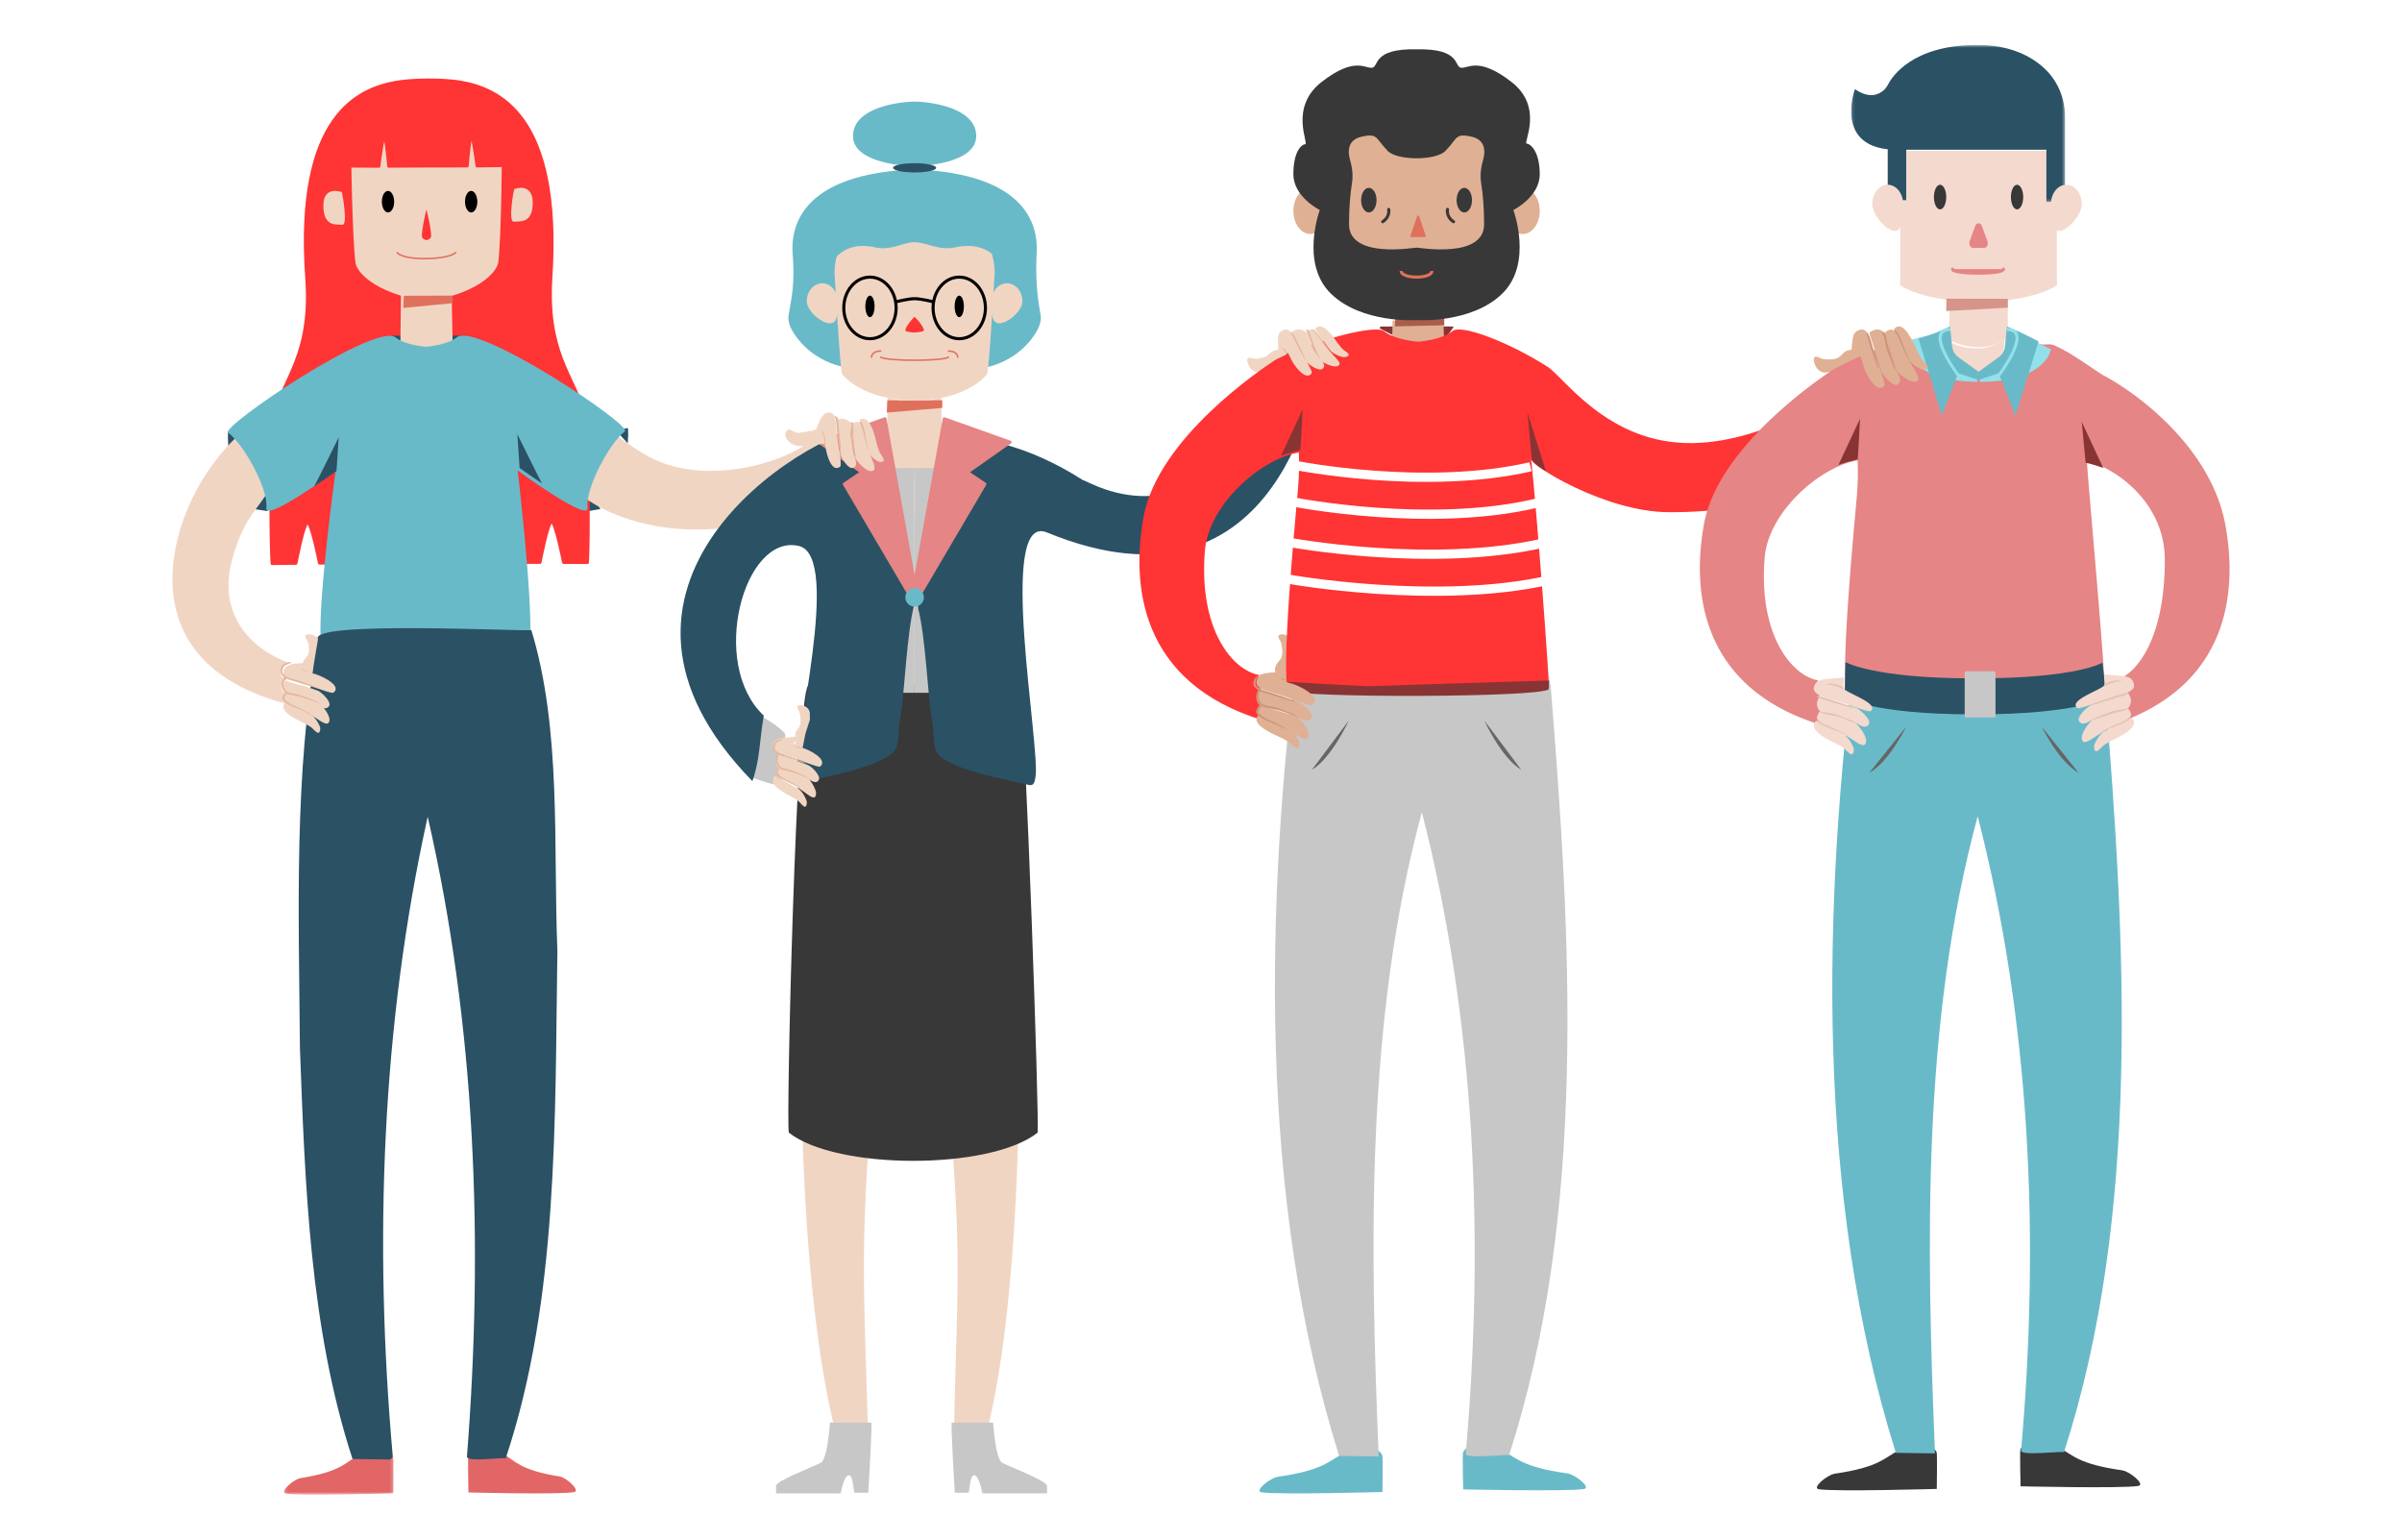 <svg width="780" height="500" xmlns="http://www.w3.org/2000/svg" xmlns:xlink="http://www.w3.org/1999/xlink"><defs><path id="a" d="M.211.544h35.583v14.863H.211z"/><path id="c" d="M.135.592h69.448v50.976H.135z"/><path id="e" d="M0 472h668V1H0z"/></defs><g fill="none" fill-rule="evenodd"><path fill="#FFF" d="M0 0h780v500H0z"/><g transform="translate(56 14)"><path d="M539.225 106.757l5.236-2.548 5.539-1.112L548.51 99l-2.8 1.278c.119-.23.059-.666-.16-.761-.248-.092-.749.137-1 .174l-.29.08c-1.21.155-1.97 1.308-2.887 2.104-.619.478-1.37.656-2.104.772-1.153.17-2.343.108-3.514-.114-.75-.187-1.473-.79-2.238-.71-.46.186-.573.866-.494 1.39.237 1.738 1.43 3.335 2.873 3.705.277.04.643.13.943.05l.08-.01 2.306-.201z" fill="#E0B094"/><path d="M361.686 99l1.314 3.224-4.987 1.266-3.786 3.51-1.865-.314-.075.01c-.234.085-.54 0-.778-.041-1.203-.345-2.237-1.844-2.482-3.502-.078-.493.004-.762.38-.937.632-.084 1.232.095 1.858.264.966.196 1.567-.102 2.524-.264.602-.116 1.412-.386 1.915-.866.725-.743 1.501-1.417 2.497-1.566l.234-.085c.202-.026.608-.26.824-.18.18.084.237.525.136.736L361.686 99z" fill="#F1D5C3"/><path d="M596 79v22h-1.773a4.996 4.996 0 001.139-2.732l.154-1.53.098-1.012c-1.879 1.49-4.8 3.003-8.922 3.003-4.108 0-6.874-.995-9.02-1.999l.138 1.366.016.172a5.006 5.006 0 001.146 2.732H577V79h19z" fill="#F4D9CE"/><path d="M47.894 196.752c-.215 1.128-1.736 4.547-1.736 4.547L45.078 206 42 205.119s.278-2.313.18-2.478c-.115-.205.05-.639.066-.843l.032-.243c.033-1.01.966-1.75 1.572-2.568.36-.562.442-1.187.475-1.8.049-.972-.115-1.942-.426-2.874-.23-.6-.818-1.137-.818-1.776.13-.396.704-.549 1.178-.536 1.523.026 3.03.856 3.472 2.005.238.726.377 1.618.163 2.746" fill="#F1D5C3"/><path d="M392.881 458.648c.24.62.044 11.899.044 11.899s-33.589.94-39.24.113c-2.573-.376 2.747-4.706 5.328-5.072 14.816-2.1 16.498-5.183 20.864-7.346 10.034-4.971 12.766-.214 13.004.406m26.214-.948c-.236.626.043 11.997.043 11.997s33.545.752 39.183-.114c2.565-.393-2.779-4.728-5.36-5.083-14.807-2.03-16.511-5.129-20.884-7.285-10.056-4.954-12.748-.14-12.982.485" fill="#69BAC9"/><path d="M572.884 457.648c.233.62.043 11.899.043 11.899s-32.75.94-38.26.113c-2.508-.377 2.68-4.707 5.196-5.072 14.445-2.1 16.086-5.184 20.342-7.346 9.783-4.971 12.446-.214 12.679.406m27.208-.948c-.23.625.043 11.998.043 11.998s32.706.751 38.203-.115c2.501-.393-2.71-4.728-5.226-5.083-14.437-2.03-16.098-5.129-20.363-7.285-9.803-4.954-12.428-.14-12.657.485" fill="#383838"/><path d="M138.209 151.451s-2.663.41-3.017.544c-.52.197.18-5.995.18-5.995l3.628 5.295-.791.156zm6.568-25.82s2.617-.491 2.962-.626c.507-.197.118 4.995.118 4.995L144 125.807l.777-.176z" fill="#2B5165"/><path d="M119.358 168.621l-35.822.117-35.784.117s-2.59-13.213-3.866-13.202c-1.276.011-3.79 13.27-3.79 13.27l-7.734.077s-.714-9.867-.136-41.655c.297-16.302 13.492-21.984 11.402-51.012-3.84-53.335 17.234-61.496 29.077-63.601 5.332-.948 15.343-.98 20.682-.068 11.856 2.029 32.984 10.051 29.492 63.41-.274 4.182-.234 7.877.037 11.187 1.605 19.688 11.352 25.796 11.696 39.75.785 31.784.136 41.656.136 41.656l-7.734-.027s-2.601-13.242-3.876-13.245c-1.277-.004-3.78 13.226-3.78 13.226" fill="#FF3434"/><path d="M119.358 168.621l-35.822.117-35.784.117s-2.59-13.213-3.866-13.202c-1.276.011-3.79 13.27-3.79 13.27l-7.734.077s-.714-9.867-.136-41.655c.297-16.302 13.492-21.984 11.402-51.012-3.84-53.335 17.234-61.496 29.077-63.601 5.332-.948 15.343-.98 20.682-.068 11.856 2.029 32.984 10.051 29.492 63.41-.274 4.182-.234 7.877.037 11.187 1.605 19.688 11.352 25.796 11.696 39.75.785 31.784.136 41.656.136 41.656l-7.734-.027s-2.601-13.242-3.876-13.245c-1.277-.004-3.78 13.226-3.78 13.226z" stroke="#FF3434" stroke-linecap="round" stroke-linejoin="round"/><path d="M71.3 95.028c.124 0 23.32-.064 23.67 0 .35.065-2.546 2.918-2.546 2.918s-12.834 1.116-13.01 1.051C79.24 98.933 71 95.501 71 95.501l.3-.473zM26.985 151.42s3.315.434 3.756.575c.648.207-.123-5.995-.123-5.995L26 151.257l.985.164zm-5.762-24.789s-2.618-.49-2.962-.626c-.507-.197-.118 4.995-.118 4.995L22 126.807l-.777-.176z" fill="#2B5165"/><g transform="translate(36 456)"><mask id="b" fill="#fff"><use xlink:href="#a"/></mask><path d="M35.688 3.168c.213.613.04 11.79.04 11.79S5.847 15.89.82 15.07c-2.288-.373 2.444-4.664 4.74-5.026 13.18-2.08 14.677-5.135 18.56-7.278 8.926-4.927 11.356-.213 11.568.402" fill="#E26666" mask="url(#b)"/></g><path d="M96.083 458.7c-.207.626.038 11.997.038 11.997s29.352.752 34.285-.114c2.244-.393-2.432-4.728-4.69-5.083-12.957-2.03-14.447-5.129-18.274-7.285-8.798-4.954-11.154-.14-11.36.485" fill="#E26666"/><path d="M134.171 118.522C120.157 103.196 113 124.635 113 124.635s6.845 13.817 22.482 24.13C154.763 161.478 201 166.182 225 128.517l-15.206-2.471c-3.178 7.713-36 20.308-57.062 7.155-11.312-7.064-8.75-6.46-16.145-13.687l-2.416-.993zM55.007 48.437c-.118-.155-6.11-2.29-6.006 4.521.106 6.81 4.252 5.874 6.163 6.04 1.912.165-.039-10.406-.157-10.561m55.941-.985c.117-.156 6.114-2.329 6.052 4.472-.065 6.8-4.23 5.894-6.147 6.074-1.916.177-.023-10.391.095-10.546M82.613 84C64.22 80.903 59.728 73.623 59.437 71.368 58.344 62.938 58 34.898 58 34.898L82.469 26 107 34.738s-.163 28.041-1.2 36.479c-.274 2.24-4.66 9.464-22.71 12.715-.128.023-.477.068-.477.068" fill="#F1D5C3"/><path d="M69.989 48c1.104-.004 2.005 1.56 2.011 3.492.007 1.932-.885 3.504-1.989 3.508-1.104.003-2.005-1.562-2.011-3.494-.006-1.932.885-3.502 1.989-3.506m27 0c1.104-.004 2.005 1.56 2.011 3.492.006 1.932-.885 3.504-1.989 3.508-1.104.003-2.005-1.562-2.011-3.494-.007-1.932.885-3.502 1.989-3.506" fill="#000"/><path d="M82.49 64c-.444-.141-1.328-.424-1.45-1.069-.166-.893.217-2.876.444-4.293.24-1.488.827-3.865.993-4.638.169.772.77 3.144 1.02 4.63.235 1.416.627 3.395.465 4.29-.117.646-1 .935-1.44 1.08h-.033z" fill="#FF3434"/><path d="M42 208a74.18 74.18 0 00-3.792-1.241 6.641 6.641 0 01-1.585-.901c-.358-.28-.656-.67-.62-1.132.024-.718.37-1.46.978-1.91.38-.232 1.573-.744 2.026-.816.87.268 1.658.45 2.361.572l.072.62.035.268v.012L42 208zm-5.24-1.234a8.1 8.1 0 01-.736-.434.56.56 0 01.52-.173c.455.152.499.39.369.672v.022a.356.356 0 01-.152-.087" fill="#F1D5C3"/><path d="M42 207.857l-1-.714c.326.215.663.433.99.672l.01.042zm-4.076-.354c1.297.349 2.947.839 4.557 1.33L43 213c-.846-.31-1.706-.594-2.715-.8-1.01-.18-2.074-.258-2.988-.684-.383-.168-.615-.49-.82-.813-.34-.567-.532-1.226-.463-1.87.082-.53.3-1.046.56-1.536.04-.09.122-.193.204-.297.382.193.778.349 1.146.503" fill="#F1D5C3"/><path d="M43 216a101.49 101.49 0 01-5.242-1.21c-.065-.013-.142-.026-.205-.051a4.195 4.195 0 01-.385-.103h-.013c-.282-.065-.538-.142-.82-.219l-.423-.116C-3.401 203.313-3.67 174.594 3.765 154.213c4.114-11.284 10.46-19.338 14.445-23.636a57.237 57.237 0 012.051-2.11c1-.965 1.602-1.467 1.602-1.467s.064 0 .167.013c1 .077 6.19.592 9.665 3.178 3.384 2.51 5.152 6.961-.167 14.861l-.077.116c-.269.399-.525.785-.794 1.146a8.54 8.54 0 01-.45.655c-1.101 1.583-2.089 2.934-2.985 4.182h-.013c-3.153 4.4-5.243 7.708-7.627 15.904-6.05 20.857 9.344 31.266 18.586 34.303a.359.359 0 00-.167 0c-.538.102-1.076.231-1.577.463-1.012.617-1.602 1.852-1.448 2.972.141.682.64 1.184 1.243 1.583-.205.27-.359.566-.474.874-.41.914-.487 1.969-.077 2.908l.039.104c.205.41.435.836.781 1.158.078-.09.167-.168.27-.168.025-.013.05-.013.077-.013.012 0 .012 0 .025.013l.026-.025 2.704.874h.013c.256.051.5.09.692.142.77.18 1.552.386 2.333.617l.026.232.013.103L43 216zM82.306 82.802l-8.096-1.75-.21 18.03L82.385 101h.244L91 99.026 90.67 81l-8.084 1.801z" fill="#F1D5C3"/><path d="M82.73 196.965s-34.367.586-34.594-3.053c-.858-13.758 4.844-54.9 4.844-54.9s-23.15 16.928-22.505 11.922c.785-6.089-7.413-20.75-12.378-24.411-2.604-1.92 47.909-36.09 54.388-30.911 3.21 2.565 9.925 2.995 9.925 2.995s6.715-.474 9.907-3.06c6.445-5.222 57.18 28.617 54.587 30.554-4.94 3.695-12.944 18.694-12.119 24.778.678 5.002-22.68-12.06-22.68-12.06s4.824 40.887 4.055 54.651c-.203 3.64-33.43 3.495-33.43 3.495" fill="#69BAC9"/><path d="M116.543 190.615c-1.696.562-72.702-3.178-69.266 2.998-7.968 43.687-6.217 88.524-5.882 132.741 1.66 44.604 3.23 90.914 17.043 133.374l.437.103 11.47.169c.746-.065 1.21-.608 1.17-1.357-6.114-69.103-3.642-139.538 11.367-207.387 15.614 67.927 18.188 138.49 12.744 207.826-.09 1.86 11.79.09 12.589.556 17.261-51.814 15.948-110.18 16.785-164.928-1.377-34.28 1.403-71.624-8.457-104.095" fill="#2B5165"/><path d="M45.37 218.364c1.147 1.032 2.216 2.58 2.6 3.955.106.377-.05 1.992-.859 1.628-.882-.396-1.5-1.44-2.354-1.954a38.163 38.163 0 00-2.167-1.227c-.53-.272-1.08-.507-1.61-.78-1.838-.946-6.96-3.632-4.16-5.986l8.55 4.364z" fill="#F1D5C3"/><path d="M50.667 220.763c-.745.887-3.124-.964-3.974-1.484-.575-.342-1.15-.697-1.726-1.04-.052-.025-.104-.063-.156-.088-.105-.064-.21-.127-.327-.203-.13-.076-.274-.152-.418-.24-.993-.572-2.014-1.13-3.11-1.624-.302-.14-.629-.266-.969-.406-.927-.367-1.934-.76-2.758-1.318h-.013a7.221 7.221 0 01-.47-.342 3.931 3.931 0 01-.64-.672c-.314-.418.13-1.458.574-2.054.066-.09.131-.165.196-.228l.04-.038.026-.026 2.758.862h.013l3.111.977 1.764.545 2.367.735c.012.013.026.013.039.025l.797.241c.078.064.21.203.392.393v.013c.013 0 .013.013.026.013 1.098 1.204 3.712 4.462 2.458 5.959m-13.091-14.22a.342.342 0 01-.152-.087l.152.067v.02z" fill="#F1D5C3"/><path d="M37.136 211L40 212c-.855-.161-1.927-.338-2.634-.735h-.013a1.424 1.424 0 01-.285-.192c-.027-.015-.041-.029-.068-.044.027-.015.054-.015.081-.015.014 0 .014 0 .028.015l.027-.029" fill="#F1D5C3"/><path d="M50.874 215.262c-.796 1.354-2.287.532-3.134 0-.012 0-.012-.012-.025-.012v-.013c-.228-.14-.405-.253-.506-.316a14.57 14.57 0 00-.644-.317c-.013-.013-.026-.013-.038-.025a28.333 28.333 0 00-2.262-.924 39.935 39.935 0 00-1.757-.582l-.025-.19c-.784-.303-1.58-.582-2.515-.784-.935-.178-1.92-.253-2.767-.67-.354-.165-.57-.482-.759-.798-.316-.557-.492-1.202-.43-1.835.076-.519.279-1.024.519-1.505a1.6 1.6 0 01.19-.291c.353.19.72.341 1.06.493 1.201.342 2.73.823 4.221 1.303l-.037-.316 2.83.987 2.364.81a.039.039 0 00.025.012c1.301.583 4.486 3.607 3.69 4.973" fill="#F1D5C3"/><path d="M36.76 206.766a8.1 8.1 0 01-.736-.434.56.56 0 01.52-.173c.455.152.499.39.369.672v.022a.356.356 0 01-.152-.087" fill="#E5B79E"/><path d="M36.913 206.831v.021a.35.35 0 01-.152-.086c-.26-.13-.498-.282-.737-.434a.556.556 0 01.52-.173c.455.151.499.39.369.672m8.515-6.277l.13-.108c.043.087-.022.108-.13.108m6.826 10.4c-.333.25-2.828-.588-3.908-.963-.167-.05-.334-.112-.502-.162v-.013c-.81-.275-1.62-.55-2.455-.838-.952-.325-1.929-.663-2.893-.963l-.026-.263a83.01 83.01 0 00-4.088-1.275c-.605-.238-1.196-.538-1.71-.926-.386-.288-.707-.688-.669-1.163a2.546 2.546 0 011.055-1.964c.411-.238 1.697-.763 2.185-.838l-.013-.013c1.248-.138 2.585-.162 3.639-.275.064-.013.141-.013.206-.013.836-.087 1.569-.062 2.391-.274.052-.026.154 0 .218.012l-2.738 2.251c.051.15.167.288.334.413.103.1.219.176.36.25.63.4 1.543.688 2.032.8.09.026.193.051.308.076.013.012.039.012.052.012 2.854.801 9.115 3.978 6.222 6.13" fill="#F1D5C3"/><path d="M36.913 206.831v.021a.35.35 0 01-.152-.086c-.26-.13-.498-.282-.737-.434a.556.556 0 01.52-.173c.455.151.499.39.369.672" fill="#E5B79E"/><path d="M44.555 217.81c.091.063.169.114.247.19-.04 0-.285-.089-.674-.292-.052-.025-.09-.038-.13-.064-1.682-.838-2.02-.939-2.706-1.256-1.658-.762-3.56-1.245-4.895-2.49a1.857 1.857 0 01-.285-.266c-.155-.178-.336-.369-.388-.597-.078-.33 0-.673.116-.978.13-.343.324-.66.557-.952.052-.051.104-.115.156-.165-.35-.318-.583-.737-.79-1.143l-.04-.102c-.413-.927-.336-1.968.079-2.87.116-.304.271-.596.479-.863-.61-.394-1.114-.89-1.257-1.562-.155-1.105.44-2.324 1.464-2.933.505-.229 1.049-.356 1.593-.457a.37.37 0 01.168 0c.04.012.065.025.09.025.079.013.143.038.195.05.117.039.233.077.336.102h.027l.012.013c-.491.076-1.786.61-2.2.851a2.587 2.587 0 00-1.063 1.994c-.039.482.285.888.673 1.18.519.394 1.114.699 1.723.94 1.256.356 2.706.812 4.118 1.296 1.062.368 2.097.736 2.965 1.066 1.386.521 2.37.927 2.447 1.029v.012h-.025s-.013 0-.026-.012c-.544-.09-1.411-.318-2.448-.61-.854-.254-1.838-.559-2.836-.876a143.895 143.895 0 00-4.325-1.308c-.35-.152-.725-.305-1.087-.496-.078.102-.156.204-.194.293-.247.482-.454.99-.531 1.51-.066.636.116 1.284.44 1.842.194.318.414.635.777.8.867.42 1.877.495 2.836.673.958.203 1.774.483 2.577.788.582.215 1.165.456 1.825.71.091.039.195.077.298.115.855.33 1.114.457 1.93.825.025.013.064.038.09.051.013.013.026.013.04.025.31.178.724.433 1.087.61-.388-.127-1.93-.711-3.483-1.245a34.07 34.07 0 00-1.723-.57 6.949 6.949 0 00-.401-.128c-1.282-.38-2.616-.635-3.937-.863-.466-.102-.945-.216-1.372-.432-.13.14-.246.267-.337.419-.22.355-.453.762-.401 1.194.038.152.18.266.285.393.323.356.75.686 1.204.99.168.115.35.23.53.331.014.013.026.013.04.025.258.152.53.292.802.419.026 0 .04.013.065.026.104.05.22.101.324.14.906.355 3.004 1.333 4.415 2.234.143.09.285.178.415.267a.652.652 0 00.117.089c.012 0 .012.013.012.013" fill="#E5B79E"/><path d="M82.97 39.893c-.578.002-12.735.067-12.735.067s-.887-9.896-1.422-9.892c-.537.005-1.8 9.914-1.8 9.914l-10.67-.08s-.045-4.996-.067-9.525l-.015-4.533 26.66-.32 26.663.152.015 4.534a2309.7 2309.7 0 01-.003 9.524l-10.668.149s-1.33-9.902-1.866-9.903c-.537 0-1.357 9.9-1.357 9.9l-12.735.014" fill="#FF3434"/><path d="M82.97 39.893c-.578.002-12.735.067-12.735.067s-.887-9.896-1.422-9.892c-.537.005-1.8 9.914-1.8 9.914l-10.67-.08s-.045-4.996-.067-9.525l-.015-4.533 26.66-.32h0l26.663.152.015 4.534a2309.7 2309.7 0 01-.003 9.524l-10.668.149s-1.33-9.902-1.866-9.903c-.537 0-1.357 9.9-1.357 9.9l-12.735.014" stroke="#FF3434" stroke-linecap="round" stroke-linejoin="round"/><path d="M73 68.074c2.576 2.87 16.925 2.268 19-.074" stroke="#DF715C" stroke-width=".5" stroke-linecap="round" stroke-linejoin="round"/><path d="M75 85.085c-.002.607.004.915.004.915L91 84.46 90.956 82l-15.821.05" fill="#DF715C"/><path d="M46.004 143.994C46.217 143.791 54 128 54 128l-.732 10.999s-7.476 5.198-7.264 4.995m73.992-1C119.783 142.791 112 127 112 127l.732 10.999s7.476 5.198 7.264 4.995" fill="#2B5165"/><path d="M274.99 319.684c.107 28.383-.576 56.825-3.246 85.092-1.936 19.89-4.778 39.84-10.767 58.94l-7.104.248c-.47-25.88 1.736-52.464.874-78.649-1.05-29.445-3.94-58.88-9.495-87.827a457.696 457.696 0 00-3.192-15.185c-.415-1.79-.84-3.638-1.284-5.422-.172-.596-.278-1.416-.56-1.98-.41-.505-1.284-.58-1.691.006-2.095 7.79-3.569 15.786-5.092 23.715-5.288 28.938-7.937 58.33-8.762 87.724-.655 25.884 1.32 51.843 1.294 77.654l-7.016-.124c-4.543-14.16-7.376-28.846-9.34-43.587-2.53-18.76-3.885-37.677-4.696-56.585-.982-23.013-1.104-46.118-.687-69.146.215-11.3.565-22.631 1.099-33.92.441-5.865 1.454-12.511 2.035-18.36l.011-.011c.692-4.686 1.455-9.4 2.349-14.052l58.95-.215c1.502 7.408 2.636 14.983 3.48 22.5 1.005 6.732 1.409 13.928 1.657 20.697a1313.87 1313.87 0 011.182 48.487m-34.207-202.347l-8.574-2.28-.208 23.442 8.88 2.501.258-.001L250 138.44l-.363-23.44-8.558 2.336z" fill="#F1D5C3"/><path d="M232.147 116.018s-.145 2.594-.146 3.077c-.003.6.003.905.003.905L250 118.477l-.01-2.477-17.843.018z" fill="#DF715C"/><path d="M275.158 208.735c-.332-1.45-34.567-.308-34.567-.308l-34.178.308c-3.87 3.388-7.205 142.708-6.247 145.107 15.403 12.21 65.371 12.21 80.774 0 .632-2.517-3.903-134.903-5.782-145.107" fill="#383838"/><path fill="#C7C7C7" d="M233.14 138h7.817l.043 73h-5.52L231 138.727z"/><path d="M241.228 41c35.598 1.49 39.924 17.687 39.419 27.01-.329 6.053-.12 12.122.895 18.103.134.79.267 1.588.396 2.385.317 1.948-.612 4.19-2.11 6.405-4.786 7.078-13.103 11.146-21.825 11.097l-34.412-.193c-7.89-.043-15.429-3.462-20.294-9.49-2.127-2.636-3.623-5.43-3.236-7.82.26-1.594.532-3.196.8-4.716.87-4.944.979-9.969.549-14.967-.79-9.161 2.717-26.28 39.362-27.814h.456z" fill="#69BAC9"/><path d="M240.994 61.593c.109.026 7.306-.951 16.812-.45 9.505.501 9.193 13.489 9.193 13.489s-1.827 31.949-2.447 32.823c-.668.942-7.14 8.544-23.55 8.544l.004.001c-16.416 0-22.89-7.602-23.558-8.545-.62-.874-2.447-32.823-2.447-32.823s-.312-12.988 9.196-13.489c9.508-.501 16.707.476 16.816.45h-.019z" fill="#F1D5C3"/><path d="M235 86c0 5.523-3.805 10-8.5 10s-8.5-4.477-8.5-10 3.805-10 8.5-10 8.5 4.477 8.5 10z" stroke="#000"/><path d="M228 85.5c0 1.933-.672 3.5-1.5 3.5s-1.5-1.567-1.5-3.5.672-3.5 1.5-3.5 1.5 1.567 1.5 3.5" fill="#000"/><path d="M235 84c.328-.059 4.03-1 6-1m6 3c0 5.523 3.805 10 8.5 10s8.5-4.477 8.5-10-3.805-10-8.5-10-8.5 4.477-8.5 10z" stroke="#000"/><path d="M254 85.5c0 1.933.672 3.5 1.5 3.5s1.5-1.567 1.5-3.5-.672-3.5-1.5-3.5-1.5 1.567-1.5 3.5" fill="#000"/><path d="M247 84c-.328-.059-4.03-1-6-1" stroke="#000"/><path d="M230 100c-.155 0-2.845-.036-3 2m25 0c-1.94 1.333-20.061 1.333-22 0m22-2c.155 0 2.845-.036 3 2" stroke="#DF715C" stroke-width=".5" stroke-linecap="round" stroke-linejoin="round"/><path d="M215.992 83.808c0 3.208.275 7.192-2.484 7.192-2.76 0-7.508-3.984-7.508-7.192S208.236 78 210.996 78c2.76 0 4.996 2.6 4.996 5.808m50.016 0c0 3.208-.275 7.192 2.484 7.192 2.76 0 7.508-3.984 7.508-7.192S273.763 78 271.003 78c-2.759 0-4.995 2.6-4.995 5.808" fill="#F1D5C3"/><path d="M240.91 40c.292 0 20.09-.292 20.09-9.823S245.191 19 241.002 19h-.004C236.809 19 221 20.646 221 30.177 221 39.708 240.798 40 241.09 40h-.18zm25.065 20.07a1.78 1.78 0 00-1.352-.824L240.966 57h-.014v.001l-22.78 2.24a1.777 1.777 0 00-1.36.847l-5.58 9.393c-.643 1.081.123 2.43 1.425 2.512a1.798 1.798 0 001.652-.844c1.256-2.058 5.141-6.719 13.81-4.827 5.334 1.165 9.133-1.66 12.84-1.664 3.842.003 7.779 2.829 13.308 1.664 9.024-1.9 13.047 2.81 14.33 4.854.342.544.969.86 1.634.82l.108-.006c1.316-.08 2.083-1.452 1.416-2.535l-5.78-9.385z" fill="#69BAC9"/><path d="M248 40.5c0 .829-3.134 1.5-7 1.5s-7-.671-7-1.5 3.134-1.5 7-1.5 7 .671 7 1.5" fill="#2B5165"/><path d="M240.944 94c-.885-.071-2.625-.214-2.864-.548-.331-.463.442-1.493.902-2.228.4-.639 1.28-1.594 1.761-2.133.108-.121.376-.122.485 0 .484.535 1.371 1.485 1.778 2.121.466.734 1.244 1.758.916 2.223-.237.335-2.095.488-2.978.565" fill="#FF3434"/><path d="M187 238.034c1.263.656 10.102 3.6 10.297 2.843 1.662-6.451 1.2-9.911 1.702-16.246.086-1.085-6.188-5.516-9.154-6.631-.523 7.132-1.893 12.968-2.845 20.034" fill="#C7C7C7"/><path d="M188.315 239.677c-61.39-62.878 15.18-112.41 38.938-115.677 4.818 18.882 10.46 34.127 13.607 52.89.32 1.913-.01 3.458-.013 5.543-2.4 9.362-3.068 27.971-4.373 35.776-1.757 10.517 1.026 11.137-7.287 15.058-6.59 3.11-16.591 4.866-24.292 6.684-1.568.37-1.767-1.46-1.97-2.577-1.72-9.428 14.679-70.773.469-74.07-17.81-4.131-29.308 38.286-11.37 55.114-1.412 7.859-1.205 14.344-3.71 21.259" fill="#2B5165"/><path fill="#E58585" d="M231.38 122L210 129.605l13.873 9.773-5.694 3.835L241 182l-.005-6.423z"/><path stroke="#E58585" stroke-linecap="round" stroke-linejoin="round" d="M231.38 122L210 129.605l13.873 9.773-5.694 3.835L241 182l-.005-6.423z"/><path d="M207 219.752l-1.472 4.547-.917 4.701-2.611-.881.736-2.453c.014 0 .014 0 .028-.012.097-.09.125-.37.125-.486.028-.37-.014-.741.055-1.099-.083.333-.208 1.29-.152 1.24l.056-.013-.112.37c-.153.14-.5.14-.583-.025-.097-.205.042-.639.055-.843l.028-.243c.028-1.01.82-1.75 1.334-2.568.305-.562.374-1.187.402-1.8a9.122 9.122 0 00-.36-2.874c-.196-.6-.695-1.137-.695-1.776.11-.396.597-.549 1-.536 1.291.026 2.57.856 2.944 2.005.056.23.152.537.111.78v.063l.028 1.903z" fill="#F1D5C3"/><path d="M202.663 224c-.108.448-.043.912-.087 1.376 0 .144-.043.496-.195.608-.022.016-.022.016-.044.016l.174-.463-.087.015c-.087.064.109-1.136.239-1.552" fill="#F1D5C3"/><path d="M202.663 224c-.108.448-.043.912-.087 1.376 0 .144-.043.496-.195.608-.022.016-.022.016-.044.016l.174-.463-.087.015c-.087.064.109-1.136.239-1.552m.927 18.364c1.05 1.032 2.03 2.58 2.383 3.955.097.377-.046 1.991-.788 1.628-.808-.397-1.375-1.441-2.158-1.955a34.49 34.49 0 00-1.987-1.226c-.485-.272-.99-.508-1.475-.78-1.685-.946-6.38-3.632-3.814-5.986l7.838 4.364z" fill="#F1D5C3"/><path d="M196.812 235c-.427.452-1.047 1.842-.72 2.354.91 1.424 2.847 2.03 4.206 2.738 1.776.927 3.34 2.059 4.971 3.194.738.513 2.797 2.361 3.44 1.479 1.272-1.744-2.01-5.88-2.49-6.381L196.812 235z" fill="#F1D5C3"/><path d="M204 242c-1.1-.976-3.608-2.286-4.582-2.707-.887-.409-1.947-1.101-2.598-1.86-.09-.12-.213-.236-.249-.386-.044-.408.158-.805.353-1.149.096-.173.232-.32.353-.473a.29.29 0 00-.213-.423c-.208-.023-.325.19-.441.331a3.728 3.728 0 00-.49.922c-.104.298-.176.628-.104.943.048.222.202.4.339.575 1.175 1.385 2.982 1.878 4.54 2.67.617.312.905.395 2.49 1.272.364.2.58.291.602.285" fill="#E5B79E"/><path d="M196.847 231c-.28.338-.537.85-.76 1.662-.247.89.047 2.035.71 2.85.593.73 2.415.864 3.34 1.09 2.184.533 4.494 1.324 6.4 2.366.476.258 2.422 1.973 3.345.325.737-1.313-2.176-4.214-3.372-4.782L196.847 231z" fill="#F1D5C3"/><path d="M207 239c-.38-.195-.853-.53-1.143-.727-.703-.368-.937-.492-1.682-.826-1.465-.64-2.544-1.24-4.088-1.617-.825-.184-1.701-.265-2.461-.68-.316-.164-.509-.492-.675-.809-.282-.563-.44-1.213-.382-1.853.067-.527.247-1.04.461-1.517.115-.307.647-.762.127-.964-.2-.047-.319.154-.415.306-.18.282-.32.598-.432.917-.367.919-.43 1.958-.07 2.892l.038.103c.172.427.392.852.708 1.179.453.419 1.057.587 1.628.734 1.152.23 2.308.487 3.424.876 1.79.612 4.622 1.88 4.932 1.98l.03.006" fill="#E5B79E"/><path d="M204.313 225c.05.124-.173.018-.27.046-.818.234-1.56.195-2.399.29-1.541.173-3.745.15-5.2.692-.97.363-1.696 1.955-1.361 2.934.32.935 2.04 1.773 2.922 2.019 2.871.799 5.895 1.987 8.697 3.014 1 .366 3.302 1.208 3.61.96 2.788-2.245-3.641-5.597-6.085-6.19-.686-.168-2.282-.76-2.52-1.458l2.606-2.307z" fill="#F1D5C3"/><path d="M204 228.825c-.02-.007-.267-.129-.285-.135-.26-.089-.412-.064-.629-.088-.325-.036-.493-.116-.728-.355-.136-.124-.345-.356-.358-.189-.001.132.107.25.201.349.627.543.692.332 1.54.532.108.029.12.029.228.061.015-.088.023-.11.031-.175m-6.34 1.996c-.538-.223-1.06-.504-1.507-.875-.341-.273-.619-.655-.592-1.104.024-.706.355-1.43.927-1.867.366-.223 1.499-.718 1.926-.794-.133-.045-.252-.088-.323-.108-.09-.023-.244-.1-.395-.063-.483.087-.956.207-1.397.419-.894.572-1.41 1.712-1.279 2.75.23 1.157 1.528 1.762 2.525 2.2 2.62.787 7.012 2.402 8.455 2.621-.013-.18-5.04-2.188-8.34-3.179" fill="#E5B79E"/><path fill="#C7C7C7" d="M248.861 138h-7.819L241 211h5.52l4.48-72.273zm-21.958 310.007h-13.407s-.726 11.87-2.94 13.047C208.34 462.23 196 466.937 196 468.54V471h20.99s1.054-5.881 2.635-5.881c1.583 0 1.477 5.668 1.9 5.668h4.429s1.424-23.26.95-22.78m26.193 0h13.407s.726 11.87 2.942 13.047C271.66 462.23 284 466.937 284 468.54V471h-20.989s-1.055-5.881-2.636-5.881c-1.582 0-1.477 5.668-1.899 5.668h-4.43s-1.424-23.26-.95-22.78"/><path d="M283.933 158.907c-16.324-6.714-1.957 70.074-3.683 79.474-.206 1.115-.405 2.94-1.98 2.57-7.737-1.812-17.783-3.565-24.403-6.664-8.351-3.911-5.555-4.528-7.321-15.016-1.31-7.782-1.982-26.338-4.393-35.673-.003-2.079-.335-3.62-.012-5.527 3.161-18.708 6.48-32.004 11.32-50.832 10.307 1.407 23.65 2.907 42.156 14.654 2.154.351 39.046 24.398 62.565-33.8C366.887 86.554 372 106.19 372 106.19s-10.987 84.421-88.067 52.717" fill="#2B5165"/><path fill="#E58585" d="M250.62 122l21.38 7.605-13.873 9.773 5.694 3.835L241 182l.005-6.423z"/><path stroke="#E58585" stroke-linecap="round" stroke-linejoin="round" d="M250.62 122l21.38 7.605-13.873 9.773 5.694 3.835L241 182l.005-6.423z"/><path d="M244 180a3 3 0 11-6 0 3 3 0 016 0" fill="#69BAC9"/><path d="M364 197.457l-1.757 5.207-.467 5.336-3.739-.96.865-2.774c-.19.137-.602.326-.706.129-.104-.223-.905-1.758 1.71-4.387.364-.633.45-1.361.485-2.063.043-1.105-.121-2.219-.424-3.298-.234-.685-.831-1.301-.831-2.03.12-.454.71-.633 1.177-.616 1.549.034 3.064.985 3.522 2.303.061.257.174.592.13.883v.077l.035 2.193z" fill="#E0B094"/><path d="M404.465 244.5c0 .015-.015.015-.015.015v.028c.029-.028.072-.058.1-.086l-.085.043m-42.901-3.5l-.128 1c.024-.335.071-.665.128-1" fill="#C7C7C7"/><path d="M406 244.45c-.727-.618-1.595-.327-2 .55.077-.324.158-.694.462-.826 0-.008.007-.016.007-.025.5-.266 1.143-.182 1.531.3m.748.551a2.74 2.74 0 01-.496-1c.198.292.368.64.496 1" fill="#C7C7C7"/><path d="M447.548 208.878c-1.278-4.468-.933-17.664-4.197-19.878l-75.75.253c-1.497.17-1.405 1.707-1.708 2.746-11.248 87.176-13.31 183.061 12.965 266.832l12.838.169c-2.768-68.007-4.35-141.243 14.024-209.233 17.456 68.083 20.342 138.768 14.243 208.313-.102 1.866 13.191.092 14.075.549 25.34-78.702 20.157-167.78 13.51-249.75" fill="#C7C7C7"/><path d="M392.3 92.036c.124 0 23.32-.08 23.67 0 .35.08-2.547 3.647-2.547 3.647s-12.834 1.395-13.009 1.314c-.174-.08-8.414-4.371-8.414-4.371l.3-.59z" fill="#883434"/><path fill="#E0B094" d="M404.336 90.824l-8.092-.77-.244 8.099 8.381.847h.244l8.375-.901-.297-8.099-8.086.824z"/><path d="M364.919 213a412.48 412.48 0 00-.838 4c.038-.12.776-3.88.838-4m.078-5a127.838 127.838 0 01-.994 5c.306-1.67.646-3.34.994-5M446 217c-.85-6.353-1.795-12.719-3-19 1.242 6.288 2.224 12.637 3 19m1 9a234.663 234.663 0 00-1-7c.38 2.334.702 4.667 1 7" fill="#C7C7C7"/><path d="M561 101.713c-12.469 41.545-43.252 50.848-75.34 50.627-20.442-.14-44.833-15.312-44.582-17.35.29-2.343 5.187 58.28 5.75 71.931.173 4.123-84.827 4.624-85.082.5-.957-15.557 3.911-62.992 3.858-64.136.273-3.605.285-7.007.154-10.32-11.917 1.901-29.284 16.595-30.503 32.009-2.068 26.044 9.374 38.754 17.433 40.19L354.317 220c-40.5-12.203-42.925-44.462-38.954-66.21 4.671-25.514 38.312-47.941 42.473-50.718.302-.209.618-.393.95-.554 12.393-6.06 31.793-11.256 34.676-8.932 3.589 2.902 11.12 3.384 11.12 3.384s7.518-.53 11.097-3.461c2.882-2.348 18.543 3.771 30.454 11.362 5.26 2.765 19.612 25.622 47.805 25.021 26.045-.556 52.869-19.11 53.23-27.303l13.832-.876z" fill="#FF3434"/><path d="M382 220s-5.548 12.197-12 16l12-16zm44 0s5.548 12.197 12 16l-12-16z" fill="#666"/><path d="M362 207.435l.533 2.902c3.591 2.326 81.161 2.25 84.349-.471.128-.111.118-2.866.118-2.866s-57.1 1.762-58.248 1.853c-1.147.09-26.752-1.418-26.752-1.418" fill="#883434"/><path d="M362.932 222.8c1.338 1.135 2.584 2.839 3.034 4.35.123.415-.06 2.192-1.003 1.792-1.03-.437-1.75-1.585-2.747-2.15-.83-.47-1.662-.93-2.528-1.35-.618-.3-1.26-.558-1.877-.857-2.145-1.041-8.121-3.996-4.855-6.585l9.976 4.8z" fill="#E0B094"/><path d="M353.062 215c-.559.497-1.37 2.026-.942 2.59 1.19 1.565 3.724 2.232 5.5 3.011 2.323 1.02 4.37 2.265 6.501 3.514.966.564 3.658 2.597 4.499 1.626 1.662-1.92-2.63-6.469-3.256-7.019L353.062 215z" fill="#E0B094"/><path d="M362 223c-1.375-1.115-4.51-2.612-5.728-3.093-1.108-.467-2.432-1.26-3.246-2.127-.114-.136-.266-.269-.312-.44-.055-.467.198-.92.442-1.314.12-.198.289-.366.44-.541.123-.196-.023-.458-.265-.483-.26-.026-.407.218-.552.379a4.143 4.143 0 00-.613 1.053c-.129.341-.22.718-.13 1.078.06.254.254.458.424.657 1.47 1.583 3.728 2.146 5.675 3.05.771.359 1.132.453 3.114 1.455.453.23.723.333.751.326" fill="#CC957D"/><path d="M353.089 210c-.362.376-.69.946-.978 1.847-.317.989.062 2.26.914 3.166.762.81 3.104.96 4.293 1.211 2.81.593 5.78 1.473 8.229 2.63.613.287 3.115 2.191 4.302.36.946-1.458-2.799-4.682-4.337-5.313L353.089 210z" fill="#E0B094"/><path d="M366 219c-.485-.217-1.087-.589-1.454-.808-.895-.409-1.193-.546-2.141-.917-1.865-.712-3.238-1.378-5.203-1.797-1.05-.205-2.165-.295-3.134-.755-.4-.182-.646-.547-.857-.899-.36-.626-.56-1.348-.487-2.06.085-.585.314-1.154.587-1.685.146-.34.824-.846.161-1.071-.253-.052-.406.17-.527.34a4.683 4.683 0 00-.551 1.02c-.467 1.02-.546 2.175-.09 3.211l.05.116c.218.474.498.947.9 1.309.577.466 1.346.653 2.073.816 1.466.256 2.938.54 4.358.973 2.277.68 5.882 2.089 6.278 2.201L366 219" fill="#CC957D"/><path d="M446 139c-.017-.081-6-19-6-19s1.445 15.318 1.458 15.347c.465.756 1.998 2.322 4.542 3.653m-86-5c.017-.08 7-15 7-15s-.643 13.205-.756 13.206c-.583.056-4.84 1.196-6.244 1.794" fill="#883434"/><path d="M361.524 204.74c.06.138.144-.77.03-.74-.972.263-.67.092-1.665.197-1.83.193-4.447.168-6.173.774-1.153.405-2.015 2.185-1.618 3.28.38 1.046 2.422 1.982 3.469 2.256 3.41.893 7 2.221 10.327 3.37 1.186.41 3.922 1.35 4.288 1.073 3.31-2.509-4.297-6.415-7.199-7.079-.815-.186-2.737-.69-3.019-1.47l1.56-1.662z" fill="#E0B094"/><path d="M361.343 206.732c-.402-.045-.61-.142-.9-.432-.168-.15-.428-.432-.443-.229-.002.16.132.303.25.423.774.66.716.382 1.249.446.152.019.368.02.5.06.019-.107-.387-.239-.656-.268m-6.959 3.504c-.684-.264-1.348-.597-1.918-1.037-.433-.322-.787-.774-.753-1.307.03-.835.34-1.909 1.068-2.425.38-.259.362-.289.903-.441-.17-.053-.438-.043-1 .208-1.137.677-1.827 1.829-1.659 3.058.293 1.37 1.944 2.086 3.213 2.604 3.335.933 8.925 2.844 10.762 3.104-.016-.214-6.416-2.59-10.616-3.764" fill="#CC957D"/><path d="M364 137c.646.193 42.578 8.497 77 .597M364 149c.65.2 44.37 8.63 79 .401M362 162c.682.2 46.616 8.63 83 .401M362 174c.684.2 48.527 8.624 85 .41" stroke="#FFF" stroke-width="3"/><path fill="#AA5D48" d="M397.107 89.011L397 92l16-.374-.01-2.626z"/><path d="M375 54.5c0 4.142-2.462 7.5-5.5 7.5s-5.5-3.358-5.5-7.5c0-4.142 2.462-7.5 5.5-7.5s5.5 3.358 5.5 7.5m58 0c0 4.142 2.462 7.5 5.5 7.5s5.5-3.358 5.5-7.5c0-4.142-2.462-7.5-5.5-7.5s-5.5 3.358-5.5 7.5" fill="#E0B094"/><path d="M403.993 2.012c14.572-.31 12.105 5.7 14.482 5.997 2.189.273 5.669-3.704 16.347 4.599 10.67 8.296 3.664 19.945 4.937 20.03 1.273.085 4.241 2.586 4.241 9.957 0 7.37-8.568 11.607-8.568 11.607s6.448 17.284-3.564 27.111c-10.01 9.828-27.74 8.642-27.74 8.642h-.255s-17.731 1.186-27.741-8.642c-10.011-9.827-3.563-27.111-3.563-27.111S364 49.966 364 42.595c0-7.371 2.582-9.66 3.854-9.746 1.273-.084-5.347-11.945 5.324-20.241 10.678-8.303 14.158-4.326 16.347-4.6 2.377-.296-.089-6.307 14.482-5.996h-.014z" fill="#383838"/><path d="M403.992 66.418c.479-.06 21.942 3.796 21.942-7.584 0-5.89-.479-10.309-.941-13.202-.395-2.472-.171-4.977.537-7.385.848-2.887 1.017-6.771-3.628-7.846-5.336-1.234-4.5.402-8.485 4.576-3.089 3.236-15.745 3.236-18.834 0-3.984-4.174-3.148-5.81-8.485-4.576-4.645 1.075-4.476 4.96-3.628 7.846.708 2.408.932 4.913.537 7.385-.462 2.893-.941 7.312-.941 13.202 0 11.38 21.464 7.524 21.942 7.584h-.016z" fill="#E0B094"/><path d="M404.173 56.23l-2.155 6.331a.336.336 0 00.326.439h4.312c.234 0 .4-.222.326-.439l-2.155-6.332c-.105-.305-.55-.305-.654 0" fill="#DF715C"/><path d="M391 51c0 2.21-1.12 4-2.5 4s-2.5-1.79-2.5-4 1.12-4 2.5-4 2.5 1.79 2.5 4" fill="#383838"/><path d="M394.95 54s.542 2.36-1.95 4" stroke="#383838" stroke-linecap="round"/><path d="M417 51c0 2.21 1.12 4 2.5 4s2.5-1.79 2.5-4-1.12-4-2.5-4-2.5 1.79-2.5 4" fill="#383838"/><path d="M414.05 54s-.542 2.36 1.95 4" stroke="#383838" stroke-linecap="round"/><path d="M409 74c0 2.667-10 2.667-10 0" stroke="#DF715C"/><path d="M585.465 245.5c0 .014-.014.014-.014.014v.028c.029-.028.07-.056.098-.084l-.084.042m-42.902-2.5l-.126 1c.023-.335.069-.665.126-1M587 246.45c-.727-.618-1.595-.327-2 .55.077-.324.158-.694.462-.826 0-.008.007-.017.007-.025.5-.265 1.143-.183 1.531.3" fill="#C7C7C7"/><path d="M586.745 247a2.784 2.784 0 01-.49-1c.196.292.365.64.49 1" fill="#C7C7C7"/><path d="M627.606 210.657c-1.265-4.42-.924-17.468-4.154-19.657l-74.952.25c-1.481.168-1.39 1.688-1.69 2.716-11.13 86.207-13.169 181.027 12.828 263.867l12.703.167c-2.739-67.251-4.304-139.674 13.877-206.908 17.273 67.326 20.128 137.226 14.093 205.998-.1 1.846 13.052.091 13.926.543 25.073-77.828 19.945-165.915 13.369-246.976" fill="#69BAC9"/><path d="M636.148 219.113c-.125.05-.25.109-.384.16-.2.083-.41.167-.618.259h-.008a80.05 80.05 0 01-6.564 2.326c-.15.05-.308.092-.467.142l.276-2.535.058-.51.017-.11.025-.234.016-.218.485-4.367.041-.351v-.025l.034-.285.45-4.125.15-1.363.06-.553c.776-.133 1.57-.385 2.363-.736 7.356-3.238 14.997-15.688 14.888-39.007-.067-14.458-9.92-24.883-19.857-29.861a34.93 34.93 0 00-5.386-2.184c-.008.15-.016.309-.016.46v.017c-.017 2.024 3.156 37.024 4.81 58.66.459 6.059.809 11.062.926 14.007.009.109-.05.209-.158.31-.176.167-.485.317-.91.468-.226.076-.494.15-.786.226-.007 0-.025.008-.041.008-10.872 2.72-65.416 3.121-79.152.703a14.82 14.82 0 01-1.244-.25 3.789 3.789 0 01-.36-.093 3.742 3.742 0 01-.375-.109c-.008-.008-.016-.008-.025-.008-.425-.134-.735-.276-.926-.427-.135-.109-.21-.217-.217-.334-.218-3.498-.134-8.627.116-14.484.868-19.88 3.74-48.085 3.7-48.955.266-3.564.283-6.928.15-10.208-.685.11-1.379.26-2.096.46a18.505 18.505 0 00-1.436.427c-.167.059-.334.11-.502.168-11.322 4.016-25.075 17.026-26.152 30.606-2.046 25.762 9.276 38.329 17.251 39.751l.042.36.017.184.016.16.401 3.597.009.125.033.285.008.042v.008l.034.351.016.126.51 4.636.016.192.025.192.042.369.31 2.87.024.183.017.168.05.418.042.41a61.03 61.03 0 01-2.372-.761c-37.793-12.592-40.03-43.65-36.173-64.727 4.618-25.235 37.91-47.416 42.027-50.168.3-.201.609-.385.935-.544 6.38-3.121 14.274-7.065 21.13-8.797 1.911-.485 4.063.187 5.69-.09 3.35-.585 5.938-.702 7.132-.158.142.05.267.126.367.21.677.552 1.504 1.011 2.388 1.405.268.117.552.226.835.335l.017.175c.1 1.03.518 2 1.177 2.778.25.301.535.577.861.82l6.863 5.12v2.343h.201v-2.342l6.872-5.12c.326-.244.61-.52.86-.82a5.06 5.06 0 001.17-2.779l.158-1.556c.175-.117.334-.243.492-.36.034-.025.06-.05.093-.075.55-.444 1.56-.586 2.922-.46 1.778.158 4.142.761 6.856 1.69 1.16.402 3.103-.203 4.372.316 5.319 2.159 10.674 6.31 15.985 9.69 11.824 6.21 35.355 23.964 39.897 48.772 3.65 19.972 1.837 48.896-30.503 62.601" fill="#E58585"/><path d="M563 222s-5.548 11.434-12 15l12-15zm44 0s5.548 11.434 12 15l-12-15z" fill="#666"/><path d="M627 138c-.018-.08-7-15-7-15s1.254 13.252 1.267 13.28c.582.057 4.33 1.122 5.733 1.72m-86-1c.017-.08 7-15 7-15s-.643 13.205-.757 13.206c-.582.057-4.84 1.196-6.243 1.794" fill="#883434"/><path d="M585.802 218c32.748 0 42.198-5.394 42.198-5.394l-1.276-11.394s-8.174 5.092-40.922 5.092h-1.026c-32.748 0-41.491-5.304-41.491-5.304L543 212.55s9.028 5.45 41.776 5.45h1.026z" fill="#2B5165"/><path d="M591.534 219h-9.069a.47.47 0 01-.465-.475v-14.05a.47.47 0 01.465-.475h9.07a.47.47 0 01.465.475v14.05a.47.47 0 01-.466.475" fill="#C7C7C7"/><path d="M586.5 35h25.496s-.208 43.117 0 43.463c.21.346-7.985 5.537-25.496 5.537-17.51 0-25.704-5.19-25.496-5.537.208-.346 0-43.463 0-43.463H586.5z" fill="#F4D9CE"/><path d="M576 50c0 2.21-.896 4-2 4-1.105 0-2-1.79-2-4s.895-4 2-4c1.104 0 2 1.79 2 4m25 0c0 2.21-.896 4-2 4-1.105 0-2-1.79-2-4s.895-4 2-4c1.104 0 2 1.79 2 4" fill="#383838"/><path d="M578.035 73.398c0 1.77 16.56 1.77 16.56 0" fill="#E58585"/><path d="M578.035 73.398c0 1.77 16.56 1.77 16.56 0" stroke="#E58585" stroke-linecap="round" stroke-linejoin="round"/><path d="M585.927 59.514c.254-.685.891-.685 1.146 0l.919 2.472.918 2.472c.255.685-.063 1.542-.573 1.542h-3.674c-.51 0-.828-.857-.573-1.542l.918-2.472.919-2.472z" fill="#E58585"/><path d="M585.927 59.514c.254-.685.891-.685 1.146 0l.919 2.472.918 2.472c.255.685-.063 1.542-.573 1.542h-3.674c-.51 0-.828-.857-.573-1.542l.918-2.472.919-2.472z" stroke="#E58585" stroke-linecap="round" stroke-linejoin="round"/><g transform="translate(545)"><mask id="d" fill="#fff"><use xlink:href="#c"/></mask><path d="M1.345 14.945s-7.24 19.687 13.695 19.687h48.483v16.936h6.06V24.031c0-5.956-2.33-11.736-6.665-15.785C58.625 4.236 51.77.591 41.03.591c-20.882 0-27.534 10.2-28.87 12.75-.396.756-.888 1.461-1.53 2.02-1.58 1.373-4.66 2.795-9.285-.416" fill="#2B5165" mask="url(#d)"/></g><mask id="f" fill="#fff"><use xlink:href="#e"/></mask><path fill="#2B5165" mask="url(#f)" d="M557 51h6V25h-6z"/><path d="M562 52.271c0 3.463.069 8.729-2.693 8.729-2.76 0-7.307-5.266-7.307-8.729 0-3.463 2.238-6.271 5-6.271s5 2.808 5 6.271m48 0c0 3.463-.069 8.729 2.693 8.729 2.76 0 7.307-5.266 7.307-8.729 0-3.463-2.239-6.271-5-6.271s-5 2.808-5 6.271M595 96l-.098 1.056-.155 1.596a5.328 5.328 0 01-1.983 3.69l-6.715 5.254V110h-.196v-2.404l-6.707-5.253a5.017 5.017 0 01-.84-.84 5.337 5.337 0 01-1.151-2.85l-.016-.18-.139-1.426c2.154 1.047 4.928 2.086 9.049 2.086 4.136 0 7.066-1.58 8.951-3.133" fill="#F4D9CE" mask="url(#f)"/><path d="M579.164 102.43l6.836 5.194V110c-.141 0-.282 0-.424-.008-2.628-.026-4.973-.238-7.078-.586-3.842-.636-6.861-1.722-9.232-2.996-5.771-3.097-7.692-7.247-8.15-8.452-.083-.22-.116-.348-.116-.348.258-.085 4.931-1.876 8.433-2.444.882-.136 1.697-.204 2.346-.144.531.05 1.047.204 1.596.416.882.348 1.821.865 2.91 1.417.226.11.45.229.691.34l.142 1.408.016.178a5.184 5.184 0 001.173 2.817c.25.306.533.586.857.832M610 99.414s-.025.17-.1.47c-.339 1.176-1.606 4.32-6.178 6.793-2.212 1.2-5.201 2.236-9.226 2.82-2.071.3-4.415.486-7.074.503H587v-2.27l6.816-4.96c.323-.235.605-.503.853-.794a4.844 4.844 0 001.16-2.691l.157-1.508.1-.997c.14-.106.264-.21.389-.308 1.565-1.289 2.294-2.472 2.294-2.472l.042.016.439.21 7.271 3.51L610 99.415z" fill="#92E0EA" mask="url(#f)"/><path d="M606 96.864l-.263.83-2.602 8.325-4.68 14.981-4.766-12.093-.67-1.693-6.57 2.208H586l.017-2.325 6.977-5.079c.331-.24.62-.515.873-.813a4.957 4.957 0 001.188-2.756l.16-1.544.103-1.02.398-3.885 2.348 1.037.043.017.432.2 1.942.854L606 96.864z" fill="#69BAC9" mask="url(#f)"/><path d="M593 108s11.422-15 2.747-15" stroke="#92E0EA" mask="url(#f)"/><path d="M587 107.097l-.017 2.325-.61-.009-6.471-2.2-.635 1.627L574.55 121l-4.551-15.09-2.84-9.412-.158-.522 3.165-1.063 2.388-.805 1.912-.854 2.58-1.163.201-.091.493 4.897.142 1.378.017.174c.1 1.02.517 1.983 1.177 2.756.25.298.535.572.86.813l7.065 5.08z" fill="#69BAC9" mask="url(#f)"/><path d="M580 108s-11.422-15-2.747-15" stroke="#92E0EA" mask="url(#f)"/><path d="M543.151 224.8c1.243 1.135 2.4 2.839 2.817 4.35.115.415-.054 2.191-.931 1.792-.955-.437-1.625-1.586-2.55-2.15-.772-.47-1.544-.93-2.348-1.35-.575-.3-1.17-.558-1.744-.857-1.991-1.041-7.54-3.995-4.507-6.585l9.263 4.8z" fill="#F4D9CE" mask="url(#f)"/><path d="M535 217c-.526.497-1.29 2.026-.887 2.59 1.12 1.566 3.505 2.232 5.177 3.011 2.185 1.02 4.111 2.265 6.118 3.514.909.564 3.442 2.597 4.234 1.626 1.565-1.919-2.475-6.469-3.064-7.018L535 217z" fill="#F4D9CE" mask="url(#f)"/><path d="M537.99 221.896c-1.137-.458-2.803-1.048-3.66-1.896-.19.035-.18.063-.33.192 1.543 1.526 3.939 2.13 5.945 3.022.81.359 1.187.453 3.267 1.46.475.229.759.334.788.326-1.442-1.119-4.732-2.621-6.01-3.104" fill="#E2C3B5" mask="url(#f)"/><path d="M535.029 212c-.341.375-.652.946-.924 1.847-.3.989.058 2.26.863 3.166.72.811 2.931.96 4.054 1.211 2.654.593 5.459 1.473 7.772 2.63.58.287 2.942 2.191 4.063.36.894-1.457-2.643-4.682-4.096-5.313L535.03 212z" fill="#F4D9CE" mask="url(#f)"/><path d="M545.608 220.225c-.856-.392-1.141-.524-2.047-.88-1.784-.683-3.099-1.322-4.978-1.725-1.005-.196-2.053-.184-3.028-.492a5.977 5.977 0 00-.43-.128c-.006.017.008-.045-.125.147.024.023.132.093.158.116.551.447.935.53 1.631.686 1.403.245 2.81.519 4.17.934 2.178.653 5.626 2.004 6.004 2.112L547 221c-.465-.209-1.04-.564-1.392-.775" fill="#E2C3B5" mask="url(#f)"/><path d="M542.743 206.891c0-.558.047-.893.021-.891-1.015.069-.767.092-1.775.197-1.853.194-4.503.168-6.252.774-1.166.406-2.04 2.185-1.637 3.28.384 1.046 2.451 1.982 3.512 2.256 3.454.893 7.09 2.221 10.459 3.37 1.2.41 3.971 1.35 4.341 1.073 3.352-2.509-8.73-6.125-8.73-7.482 0-.951.061-2.577.061-2.577" fill="#F4D9CE" mask="url(#f)"/><path d="M535.63 212.33c-.369-.142-1.11-.141-1.454-.33-.089.16-.086.132-.176.272.487.274 1.014.509 1.486.701 3.26.91 8.72 2.774 10.514 3.027-.016-.209-6.268-2.526-10.37-3.67M543 210c-.146 0-.992-.498-1.84-.824-1.23-.47-3.416-1.02-4.16-.797l.342-.241c.895-.269 2.407-.183 4.435.595.435.168.65.447.864.707l.244.431c-.011.001.126.129.114.129" fill="#E2C3B5" mask="url(#f)"/><path d="M626.849 223.8c-1.243 1.135-2.4 2.838-2.817 4.35-.115.415.054 2.191.93 1.792.957-.437 1.626-1.586 2.552-2.15.77-.47 1.543-.93 2.347-1.35.575-.3 1.17-.558 1.743-.857 1.992-1.041 7.541-3.996 4.508-6.585l-9.263 4.8z" fill="#F4D9CE" mask="url(#f)"/><path d="M635 216c.526.497 1.29 2.026.887 2.59-1.12 1.566-3.505 2.232-5.177 3.011-2.186 1.02-4.111 2.265-6.118 3.515-.909.563-3.442 2.597-4.234 1.625-1.565-1.919 2.475-6.469 3.064-7.018L635 216z" fill="#F4D9CE" mask="url(#f)"/><path d="M632.01 220.896c1.137-.458 2.803-1.049 3.66-1.896.19.035.18.063.33.192-1.543 1.526-3.939 2.13-5.945 3.021-.81.36-1.187.454-3.267 1.46-.475.23-.759.335-.788.327 1.442-1.119 4.731-2.622 6.01-3.104" fill="#E2C3B5" mask="url(#f)"/><path d="M634.971 211c.341.376.652.946.924 1.847.3.989-.058 2.26-.863 3.166-.72.811-2.931.96-4.054 1.211-2.654.593-5.459 1.472-7.772 2.629-.58.288-2.942 2.192-4.063.362-.894-1.458 2.643-4.683 4.096-5.314L634.97 211z" fill="#F4D9CE" mask="url(#f)"/><path d="M624.392 219.225c.856-.392 1.141-.524 2.047-.88 1.784-.683 3.099-1.322 4.978-1.724 1.005-.197 2.053-.185 3.028-.493.223-.07.392-.123.43-.128.006.017-.008-.045.125.147-.024.023-.133.093-.158.116-.552.448-.935.53-1.631.686-1.403.245-2.81.519-4.17.934-2.178.652-5.627 2.003-6.004 2.112L623 220c.464-.209 1.04-.565 1.392-.775" fill="#E2C3B5" mask="url(#f)"/><path d="M627.4 205.881c0-.558-.089-.883-.063-.881 1.015.069.671.086 1.679.191 1.852.194 4.5.168 6.248.774 1.166.406 2.039 2.187 1.637 3.282-.386 1.047-2.45 1.983-3.51 2.257-3.453.894-7.086 2.223-10.453 3.372-1.201.41-3.969 1.351-4.34 1.074-3.349-2.51 8.435-6.13 8.74-7.45.227-.98.063-2.619.063-2.619" fill="#F4D9CE" mask="url(#f)"/><path d="M633.371 211.33c.369-.142 1.109-.141 1.453-.33.09.16.086.132.176.272a13.35 13.35 0 01-1.486.701c-3.259.91-8.72 2.774-10.514 3.027.016-.209 6.268-2.526 10.371-3.67M627 209c.146 0 .992-.497 1.84-.824 1.23-.47 3.416-1.02 4.16-.797l-.342-.24c-.894-.27-2.407-.183-4.435.594-.435.168-.65.446-.864.707l-.243.431c.01.001-.126.129-.115.129" fill="#E2C3B5" mask="url(#f)"/><path fill="#D6948B" mask="url(#f)" d="M576.042 83L576 87l20-1.072v-2.877z"/><path d="M44 203.767c-.027-.008-.171.001-.476-.03-.456-.043-.691-.142-1.021-.434-.19-.152-.485-.436-.503-.232.083.167.284.315.596.577.313.262 1.218.297 1.36.352.02-.108.03-.15.044-.233" fill="#E5B79E" mask="url(#f)"/><path d="M211.835 128.334c-.14-.006-.189-.012-.298-.018 0-.03.042-.161.073-.448a1.429 1.429 0 00-.006-.43c0-.006-.006-.018-.006-.03-.013-.042-.03-.078-.043-.114-.018-.041-.03-.077-.049-.113a3.27 3.27 0 00-.097-.203c-.03-.054-.067-.102-.11-.162 0-.006-.006-.006-.006-.011a.765.765 0 00-.207-.186c-.006-.006-.012-.012-.024-.012l.012-.006c.012.012.03.018.043.036.018.006.042.018.079.03-.134-.197-.28-.424-.073-.388.134.09.243.233.39.448.054.078.115.161.182.263.256.358.104 1.2.14 1.344m4.914 5.127c-.018-.174-.042-.353-.06-.532-.22-.24-1.072-6.208-1.28-10.062-.103-.663-.273-1.314-.56-1.894-.207-.448-.548-.854-1.047-.926-.761-.144-1.632.042-2.253.567-.347.365-1.175 1.494-1.364 1.948v.006c-.438 1.19-.792 1.84-1.145 2.85l-1.315.496c-1.011 0-4.555 1.022-5.426.508-.548-.364-1.498-.812-2.143-.956-.426.042-1.011.705-1.108 1.171-.317 1.5 1.01 2.773 2.07 3.466a5.649 5.649 0 002.728.776c1.187.048 4.981-.669 4.981-.669l3.154.006c.232 3.095 2.052 9.59 4.866 7.308.335-.275.036-2.916-.098-4.063" fill="#F1D5C3" mask="url(#f)"/><path d="M208.465 128.51l.07-.04c0 .06-.01.08-.07.04m3.518.49c-.191-.007-.258-.014-.408-.021 0-.035.058-.19.1-.528.025-.197.025-.36-.008-.507 0-.007-.009-.021-.009-.036a2.445 2.445 0 00-.408-.697c0-.007-.008-.007-.008-.014A1 1 0 00211 127c.025.007.058.021.108.035.1.021.25.042.434.07.075.092.158.19.25.31.35.423.141 1.416.191 1.585m13.502 3.46c.01.03.02.06.03.08-.01-.01-.02-.01-.02-.02l-.01-.06zm3.579 3.361c-1.35-.715-2.731-2.156-3.555-3.554v-.007c.012-.037-.025-.308-.143-.745-.52-2.051-.539-2.409-.712-3.203-.434-1.99-.49-4.183-1.654-5.884 3.054-2.026 4.664 3.684 5.228 5.748.161.598.285 1.214.446 1.817.235.844.508 1.67.793 2.49.347.991 1.3 1.866 1.517 2.858.199.905-1.548.677-1.92.48" fill="#F1D5C3" mask="url(#f)"/><path d="M227.58 138.85c-1.887.895-4.737-2.455-5.738-3.81a5.738 5.738 0 01-.329-.466l-.082-.876v-.007l-.007-.066c.007.036.02.073.026.109a12.962 12.962 0 01.38 1.18c-.07-.702-.564-3.914-.716-5.94-.095-1.366-.05-2.727.019-4.082-.006-.502-.013-1.01-.133-1.494a4.41 4.41 0 01.456-.211c.43-.133.925-.272 1.368-.121.152.078.24.242.348.375.665.925 1.14 2.292 1.356 3.398.19 1.192.912 4.264 1.69 5.776 0 .006.007.012.007.018a.331.331 0 00.02.049c0 .006.005.006.005.012v.006c.228.64.463 1.282.697 1.929.342.955 1.742 3.701.633 4.221" fill="#F1D5C3" mask="url(#f)"/><path d="M220.955 137.957c-1.528.485-3.787-3.299-4.07-4.712v-.029c.106-1.7-.472-6.773-.637-9.769-.071-.368-.136-.76-.248-1.144.118-.053.236-.106.33-.123.531-.129 1.074-.21 1.605-.17.637.082 1.233.398 1.71.83.266.257.531.537.614.917.218.922.07 1.903.035 2.843-.012 1.775.301 3.09.549 4.835.141.888.206 1.174.383 2.038.012.03.018.058.03.088l-.006-.065c.006.035.018.07.023.105 0 .012.006.024.012.035.047.228.1.45.16.672.029.117.106.31.194.555.342.946.844 2.616-.684 3.094m-12.49-9.447l.07-.04c0 .06-.01.08-.07.04m3.52.49a4.306 4.306 0 00-.28-.87c0-.006-.007-.018-.007-.03a1.99 1.99 0 00-.36-.574c0-.006-.007-.006-.007-.012a.874.874 0 00-.214-.162c.022.006.052.017.096.029-.162-.192-.338-.412-.088-.377.162.087.294.226.47.435.067.075.14.157.221.255.309.348.125 1.167.17 1.306" fill="#F1D5C3" mask="url(#f)"/><path d="M211.985 131c-.17-.014-.228-.029-.36-.043 0-.073.051-.392.088-1.089.022-.406.022-.74-.008-1.044 0-.015-.006-.044-.006-.073-.045-.464-.162-.885-.36-1.436 0-.014-.008-.014-.008-.03a4.662 4.662 0 00-.118-.333c-.162-.478-.338-1.03-.088-.943.162.218.294.566.47 1.089.067.188.14.392.22.638.31.87.126 2.915.17 3.264m3.963-9.536c-.183.103-.739-.535-.948-.457a6.6 6.6 0 01.502 1.653c.237 3.958 1.217 10.088 1.468 10.334 0 0 0 .006.007.006 0-.012 0-.025.007-.037v-.03c.126-1.786-.546-7.168-.742-10.316l-.294-1.153zm5.207 3.36c-.007-.51-.015-1.026-.16-1.517.007-.004.015-.005.023-.01a4.437 4.437 0 01-.954-.297l-.064.039c.097.126.178.258.219.41.284.97.092 2.002.046 2.99-.015 1.867.391 3.249.714 5.085.184.934.269 1.234.499 2.143.015.031.023.062.038.092l-.007-.067c.007.037.023.074.03.11 0 .013.008.025.016.037.146.332.33.786.445 1.161-.084-.712-.683-3.973-.868-6.03-.115-1.389-.061-2.77.023-4.146m4.708 6.494c-.493-1.878-.51-2.205-.675-2.932-.41-1.822-.463-3.829-1.567-5.385-.005-.011-.43.1-.621.178.051.063.096.132.146.194.616.863 1.056 2.137 1.256 3.169.176 1.11.845 3.975 1.567 5.385 0 .005.005.011.005.017a.379.379 0 00.018.045c0 .005.006.005.006.011.012-.034-.024-.282-.135-.682" fill="#E5B79E" mask="url(#f)"/><path d="M221.49 133.53v-.01l-.01-.11c.01.06.03.12.04.18-.01-.03-.02-.04-.03-.06" fill="#E5B79E" mask="url(#f)"/><path d="M376.263 100.156c1.142.906 2.78 1.672 4.167 1.84.38.046 1.939-.31 1.49-.998-.492-.75-1.584-1.172-2.185-1.882-.5-.59-.993-1.184-1.452-1.808-.328-.446-.622-.915-.95-1.36-1.14-1.546-4.362-5.849-6.333-2.99l5.263 7.198z" fill="#F1D5C3" mask="url(#f)"/><path d="M368 94.053c.373-.477 1.61-1.26 2.139-1.002 1.47.72 2.3 2.555 3.152 3.807 1.114 1.636 2.394 3.038 3.687 4.503.584.664 2.61 2.465 1.857 3.208-1.488 1.469-5.845-1.253-6.383-1.663L368 94.053z" fill="#F1D5C3" mask="url(#f)"/><path d="M375.612 99.438c-1.157-1.465-1.286-1.741-1.707-2.315-.974-1.327-2.088-3.108-3.465-4.123-.183.11-.219.034-.44.106.872.557 1.928 1.876 2.473 2.682.585.916 2.335 3.243 3.527 4.212.004-.023-.123-.226-.388-.562" fill="#E5B79E" mask="url(#f)"/><path d="M363 94.158c.314-.318.812-.636 1.626-.96.892-.358 2.123-.219 3.061.322.84.484 1.228 2.245 1.589 3.12.852 2.065 1.99 4.218 3.333 5.944.335.431 2.383 2.108.794 3.226-1.265.89-4.68-1.577-5.435-2.67L363 94.157z" fill="#F1D5C3" mask="url(#f)"/><path d="M372.992 102.97c-.128-.316-1.599-3.149-2.362-4.963-.482-1.13-.852-2.321-1.199-3.511-.2-.586-.342-1.07-.769-1.496-.063-.006-.134.097-.19.164-.209-.244-.336-.133-.472.004.17.104.328.227.437.41.46.752.64 1.669.906 2.519.525 1.584 1.188 2.649 1.936 4.116.387.744.525.976.937 1.673.21.28.563.736.784 1.114l-.008-.03" fill="#E5B79E" mask="url(#f)"/><path d="M359.203 102.115c.129-.832-.034-1.354-.05-2.187-.027-1.532-.34-3.686.015-5.181.238-.998 1.746-1.919 2.775-1.72.984.191 2.052 1.764 2.415 2.596 1.182 2.707 2.775 5.51 4.176 8.12.5.93 1.65 3.074 1.44 3.408-1.892 3.025-6.111-2.83-7.03-5.145-.258-.649-1.064-2.134-1.797-2.275l-1.944 2.384z" fill="#F1D5C3" mask="url(#f)"/><path d="M361.713 101c-.014-.02-.257-.29-.271-.309-.193-.255-.18-.42-.259-.642-.12-.335-.281-.496-.717-.702-.23-.122-.65-.302-.377-.343.218-.024.43.07.61.153 1.012.564.676.667 1.159 1.52.068.109.07.122.142.229-.142.03-.179.075-.287.094m2.664-5.941c-.25-.419-.593-.513-.947-.913-.256-.235-.26-.136-.43-.047.326.347.613.732.85 1.145 1.383 3.104 3.972 7.767 4.15 7.756-.396-1.386-2.524-5.477-3.623-7.941" fill="#E5B79E" mask="url(#f)"/><path d="M563.8 102.932c1.135 1.338 2.838 2.584 4.35 3.034.415.123 2.191-.06 1.792-1.003-.437-1.03-1.585-1.75-2.15-2.747-.47-.83-.93-1.662-1.35-2.528-.3-.618-.558-1.26-.858-1.877-1.04-2.146-3.994-8.121-6.584-4.855l4.8 9.976z" fill="#E0B094" mask="url(#f)"/><path d="M556 94.062c.498-.559 2.026-1.37 2.59-.942 1.565 1.19 2.232 3.724 3.011 5.5 1.02 2.323 2.265 4.37 3.515 6.502.563.965 2.596 3.657 1.625 4.498-1.919 1.663-6.468-2.63-7.019-3.256L556 94.062z" fill="#E0B094" mask="url(#f)"/><path d="M563.688 102.21c-.959-2.088-1.049-2.467-1.391-3.28-.865-2.05-1.24-4.148-2.753-5.696-.04-.037-.116-.196-.156-.234-.125.106-.439.497-.38.55.828.857 1.587 2.251 2.033 3.418.46 1.283 1.893 4.584 2.959 6.032.007-.03-.093-.313-.312-.79" fill="#CC957D" mask="url(#f)"/><path d="M551 94.09c.376-.362.945-.691 1.847-.979.988-.317 2.26.062 3.166.914.81.762.96 3.104 1.21 4.293.594 2.81 1.473 5.78 2.63 8.23.288.612 2.192 3.113.361 4.3-1.458.947-4.682-2.798-5.313-4.336L551 94.089z" fill="#E0B094" mask="url(#f)"/><path d="M559.994 106.962c-.119-.407-1.604-4.12-2.322-6.465-.456-1.462-.756-2.978-1.026-4.488-.172-.749-.198-1.227-.69-1.822-.07-.075-.077-.063-.156-.127-.231.244-.25.045-.37-.048-.07-.054-.355.087-.43.136.199.153.378.33.488.566.486.996.581 2.144.797 3.226.442 2.023 1.144 3.438 1.895 5.358.392.976.537 1.283.967 2.205.232.378.623.997.853 1.497l-.006-.038" fill="#CC957D" mask="url(#f)"/><path d="M545.741 101.685c.139.06-.77.144-.74.03.263-.973.072.17.177-.826.194-1.83.169-4.446.776-6.173.405-1.153 2.188-2.015 3.285-1.618 1.048.38 1.986 2.421 2.26 3.47.895 3.41 2.226 7 3.376 10.327.41 1.185 1.353 3.92 1.074 4.287-2.512 3.31-6.425-4.297-7.09-7.2-.186-.813-.692-2.736-1.473-3.018l-1.645.72z" fill="#E0B094" mask="url(#f)"/><path d="M551.089 95.354c-.256-.661-.394-.735-.816-1.354-.014.011-.114.019-.273.084.202.596.264.852.47 1.414 1.1 4.155 3.33 10.486 3.53 10.502-.243-1.817-2.036-7.347-2.911-10.646" fill="#CC957D" mask="url(#f)"/></g></g></svg>